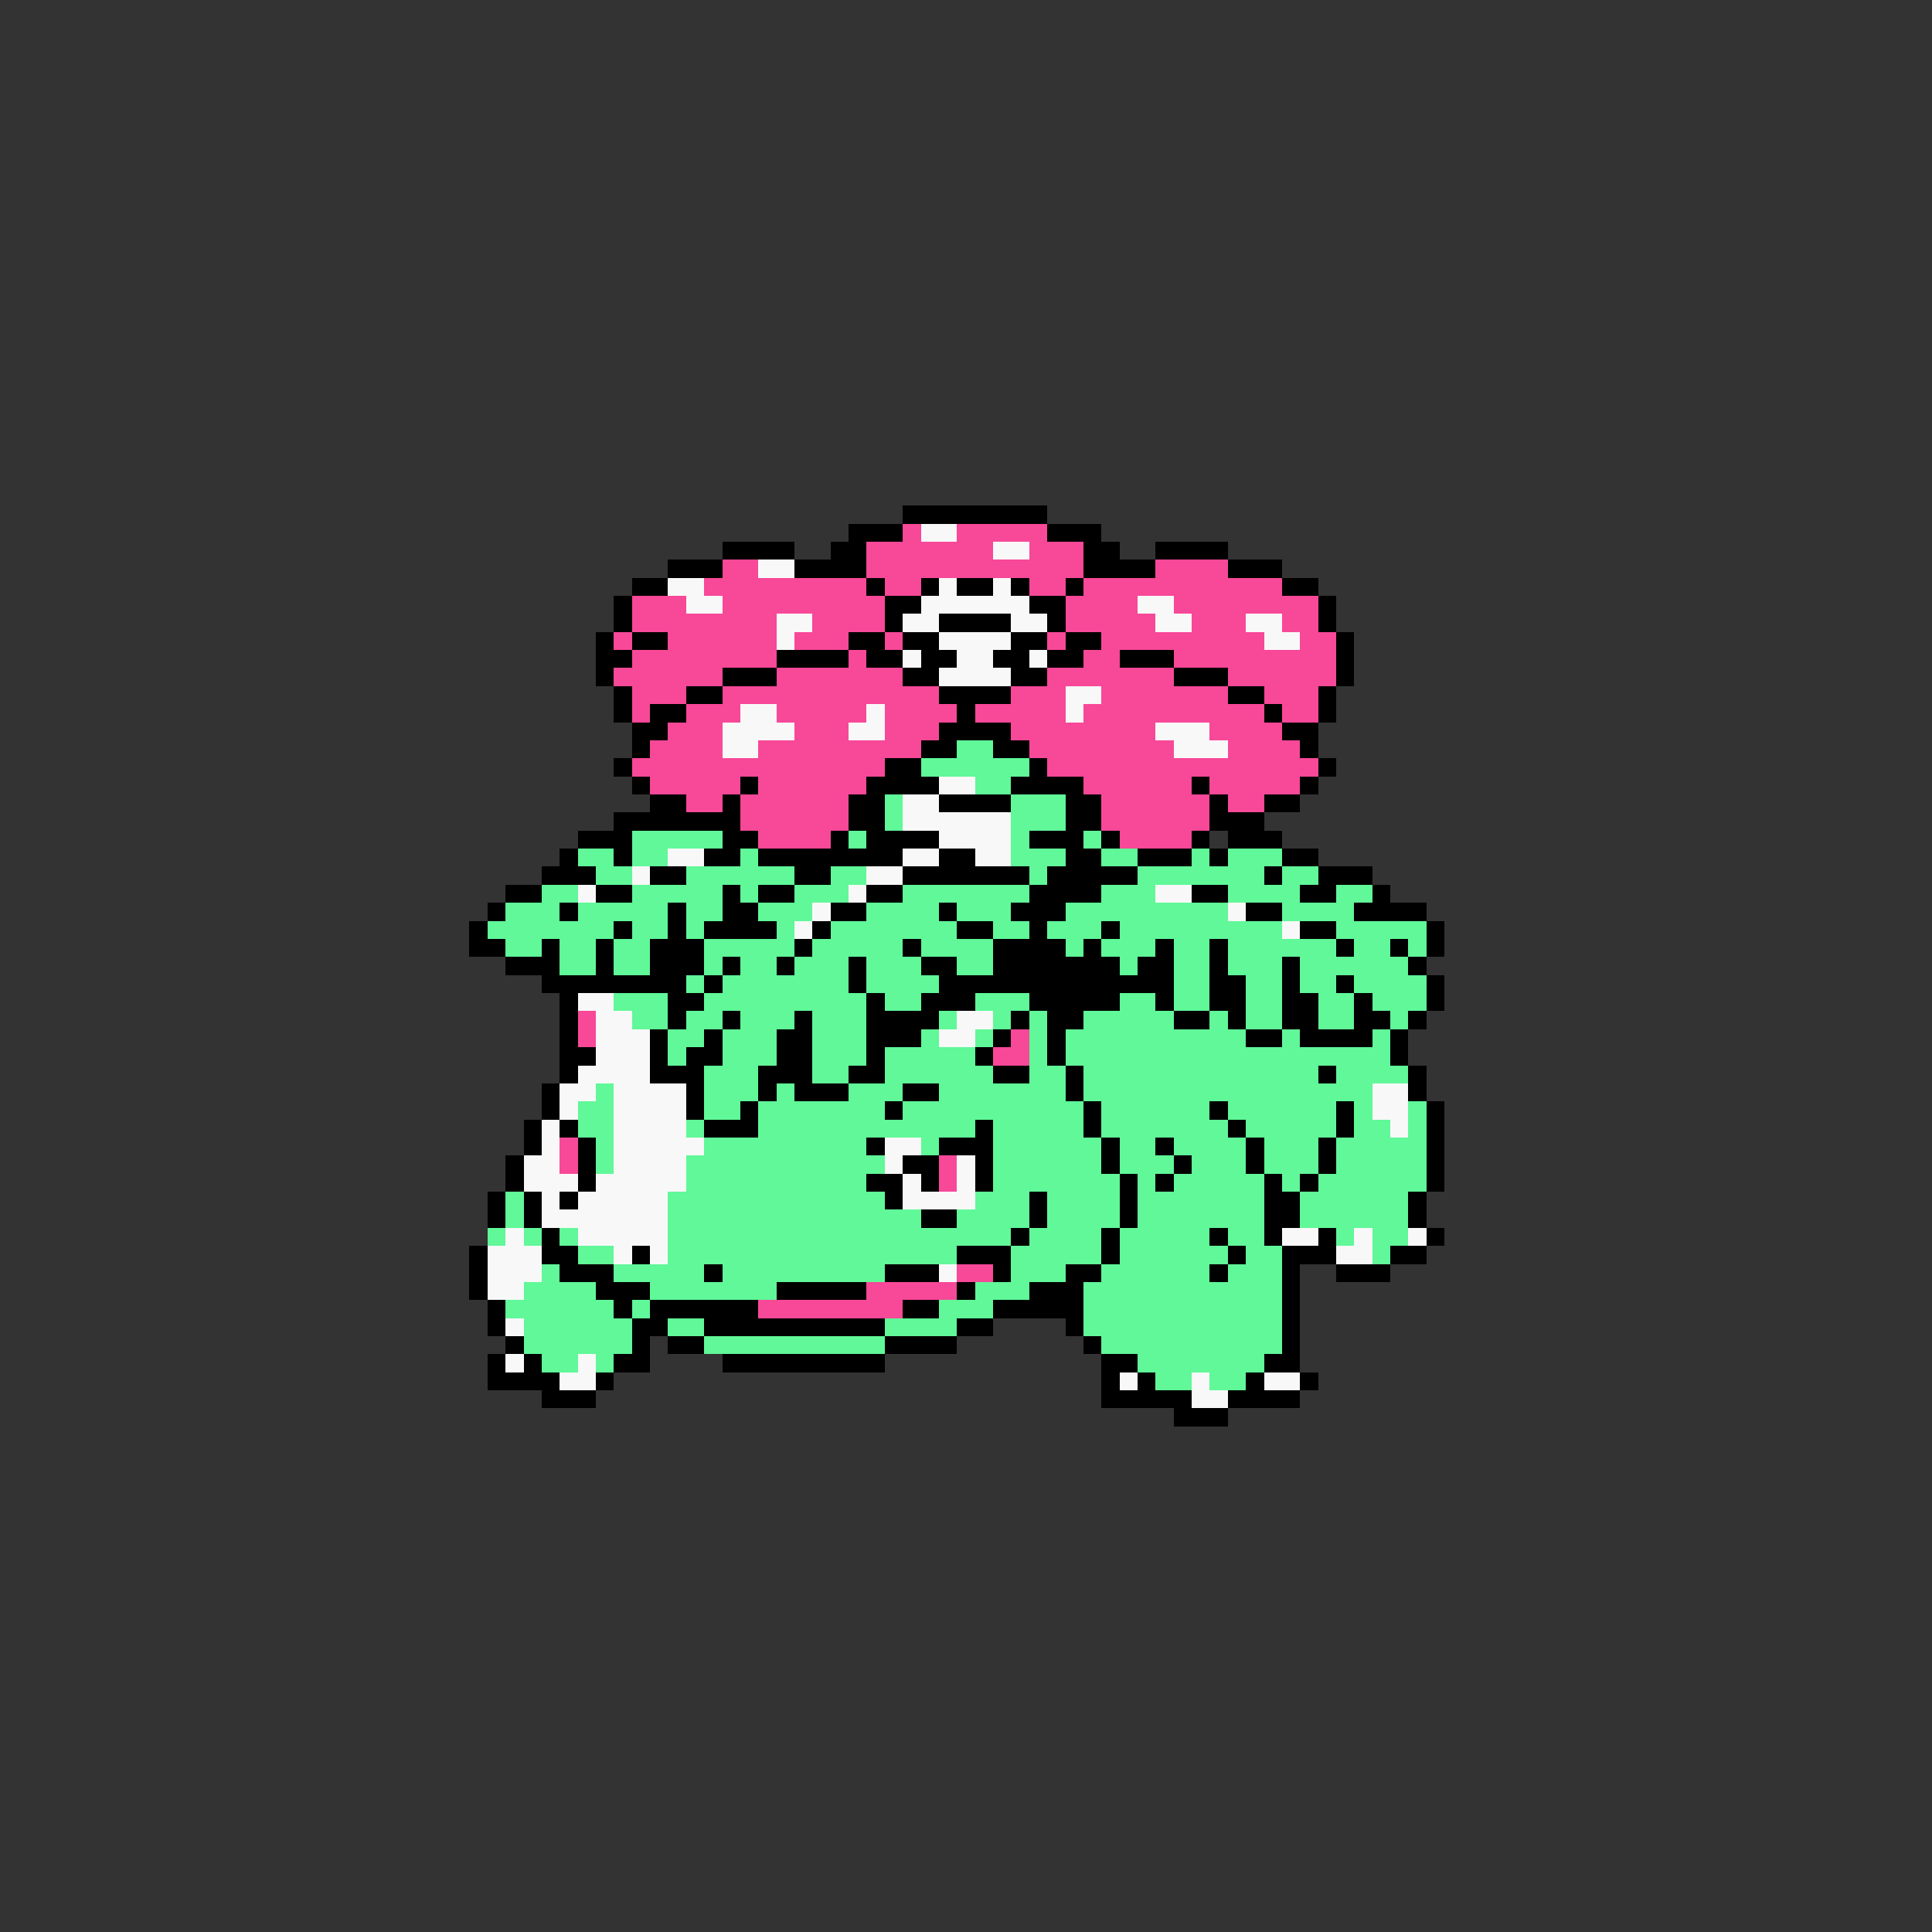 <svg xmlns="http://www.w3.org/2000/svg" viewBox="0 -0.5 107 107" shape-rendering="crispEdges">
<rect x="0" y="-0.5" width="107" height="107" fill="#333333" stroke="none"/>
<path stroke="#000000" d="M50 28h8M47 29h3M58 29h3M40 30h4M46 30h2M60 30h2M64 30h4M37 31h3M44 31h4M60 31h4M68 31h3M35 32h2M48 32h1M51 32h1M53 32h2M56 32h1M59 32h1M71 32h2M34 33h1M49 33h2M57 33h2M73 33h1M34 34h1M49 34h1M52 34h4M58 34h1M73 34h1M33 35h1M35 35h2M47 35h2M50 35h2M56 35h2M59 35h2M74 35h1M33 36h2M43 36h4M48 36h2M51 36h2M55 36h2M58 36h2M62 36h3M74 36h1M33 37h1M40 37h3M50 37h2M56 37h2M65 37h3M74 37h1M34 38h1M38 38h2M52 38h4M68 38h2M73 38h1M34 39h1M36 39h2M53 39h1M70 39h1M73 39h1M35 40h2M52 40h4M71 40h2M35 41h1M51 41h2M55 41h2M72 41h1M34 42h1M49 42h2M57 42h1M73 42h1M35 43h1M41 43h1M48 43h4M56 43h4M66 43h1M72 43h1M36 44h2M40 44h1M47 44h2M52 44h4M59 44h2M67 44h1M70 44h2M34 45h7M47 45h2M59 45h2M67 45h3M32 46h3M40 46h2M46 46h1M48 46h4M57 46h3M61 46h1M66 46h1M68 46h3M31 47h1M34 47h1M39 47h2M42 47h8M52 47h2M59 47h2M63 47h3M67 47h1M71 47h2M30 48h3M36 48h2M44 48h2M50 48h7M58 48h5M70 48h1M73 48h3M28 49h2M33 49h2M40 49h1M42 49h2M48 49h2M57 49h4M66 49h2M72 49h2M76 49h1M27 50h1M31 50h1M37 50h1M40 50h2M46 50h2M52 50h1M56 50h3M69 50h2M75 50h4M26 51h1M34 51h1M37 51h1M39 51h4M45 51h1M53 51h2M57 51h1M61 51h1M72 51h2M79 51h1M26 52h2M30 52h1M33 52h1M36 52h3M44 52h1M50 52h1M55 52h4M60 52h1M64 52h1M67 52h1M74 52h1M77 52h1M79 52h1M28 53h3M33 53h1M36 53h3M40 53h1M43 53h1M47 53h1M51 53h2M55 53h7M63 53h2M67 53h1M71 53h1M78 53h1M30 54h8M39 54h1M47 54h1M52 54h13M67 54h2M71 54h1M74 54h1M79 54h1M31 55h1M37 55h2M48 55h1M51 55h3M57 55h5M64 55h1M67 55h2M71 55h2M75 55h1M79 55h1M31 56h1M37 56h1M40 56h1M44 56h1M48 56h4M56 56h1M58 56h2M65 56h2M68 56h1M71 56h2M75 56h2M78 56h1M31 57h1M36 57h1M39 57h1M43 57h2M48 57h3M55 57h1M58 57h1M69 57h2M72 57h4M77 57h1M31 58h2M36 58h1M38 58h2M43 58h2M48 58h1M54 58h1M58 58h1M77 58h1M31 59h1M36 59h3M42 59h3M47 59h2M55 59h2M59 59h1M73 59h1M78 59h1M30 60h1M38 60h1M42 60h1M44 60h3M50 60h2M59 60h1M78 60h1M30 61h1M38 61h1M41 61h1M49 61h1M60 61h1M67 61h1M74 61h1M79 61h1M29 62h1M31 62h1M39 62h3M54 62h1M60 62h1M68 62h1M74 62h1M79 62h1M29 63h1M32 63h1M48 63h1M52 63h3M61 63h1M64 63h1M69 63h1M73 63h1M79 63h1M28 64h1M32 64h1M50 64h2M54 64h1M61 64h1M65 64h1M69 64h1M73 64h1M79 64h1M28 65h1M32 65h1M48 65h2M51 65h1M54 65h1M62 65h1M64 65h1M70 65h1M72 65h1M79 65h1M27 66h1M29 66h1M31 66h1M49 66h1M57 66h1M62 66h1M70 66h2M78 66h1M27 67h1M29 67h1M51 67h2M57 67h1M62 67h1M70 67h2M78 67h1M30 68h1M56 68h1M61 68h1M67 68h1M70 68h1M73 68h1M79 68h1M26 69h1M30 69h2M35 69h1M53 69h3M61 69h1M68 69h1M71 69h3M77 69h2M26 70h1M31 70h3M39 70h1M49 70h3M55 70h1M59 70h2M67 70h1M71 70h1M74 70h3M26 71h1M33 71h3M43 71h5M53 71h1M57 71h3M71 71h1M27 72h1M34 72h1M36 72h6M50 72h2M55 72h5M71 72h1M27 73h1M35 73h2M39 73h10M53 73h2M59 73h1M71 73h1M28 74h1M35 74h1M37 74h2M49 74h4M60 74h1M71 74h1M27 75h1M29 75h1M34 75h2M40 75h9M61 75h2M70 75h2M27 76h4M33 76h1M61 76h1M63 76h1M69 76h1M72 76h1M30 77h3M61 77h5M68 77h4M65 78h3" />
<path stroke="#f84898" d="M50 29h1M53 29h5M48 30h7M57 30h3M40 31h2M48 31h12M64 31h4M39 32h9M49 32h2M57 32h2M60 32h11M35 33h3M40 33h9M59 33h4M65 33h8M35 34h8M45 34h4M59 34h5M66 34h3M71 34h2M34 35h1M37 35h6M44 35h3M49 35h1M58 35h1M61 35h9M72 35h2M35 36h8M47 36h1M60 36h2M65 36h9M34 37h6M43 37h7M58 37h7M68 37h6M35 38h3M40 38h12M56 38h3M61 38h7M70 38h3M35 39h1M38 39h3M43 39h5M49 39h4M54 39h5M60 39h10M71 39h2M37 40h3M44 40h3M49 40h3M56 40h8M67 40h4M36 41h4M42 41h9M57 41h8M68 41h4M35 42h14M58 42h15M36 43h5M42 43h6M60 43h6M67 43h5M38 44h2M41 44h6M61 44h6M68 44h2M41 45h6M61 45h6M42 46h4M62 46h4M32 56h1M32 57h1M56 57h1M55 58h2M31 63h1M31 64h1M52 64h1M52 65h1M53 70h2M48 71h5M42 72h8" />
<path stroke="#f8f8f8" d="M51 29h2M55 30h2M42 31h2M37 32h2M52 32h1M55 32h1M38 33h2M51 33h6M63 33h2M43 34h2M50 34h2M56 34h2M64 34h2M69 34h2M43 35h1M52 35h4M70 35h2M50 36h1M53 36h2M57 36h1M52 37h4M59 38h2M41 39h2M48 39h1M59 39h1M40 40h4M47 40h2M64 40h3M40 41h2M65 41h3M52 43h2M50 44h2M50 45h6M52 46h4M37 47h2M50 47h2M54 47h2M35 48h1M48 48h2M32 49h1M47 49h1M64 49h2M45 50h1M68 50h1M44 51h1M71 51h1M32 55h2M33 56h2M53 56h2M33 57h3M52 57h2M33 58h3M32 59h4M31 60h2M34 60h4M76 60h2M31 61h1M34 61h4M76 61h2M30 62h1M34 62h4M77 62h1M30 63h1M34 63h5M49 63h2M29 64h2M34 64h4M49 64h1M53 64h1M29 65h3M33 65h5M50 65h1M53 65h1M30 66h1M32 66h5M50 66h4M30 67h7M28 68h1M32 68h5M71 68h2M75 68h1M78 68h1M27 69h3M34 69h1M36 69h1M74 69h2M27 70h3M52 70h1M27 71h2M28 73h1M28 75h1M32 75h1M31 76h2M62 76h1M66 76h1M70 76h2M66 77h2" />
<path stroke="#60f898" d="M53 41h2M51 42h6M54 43h2M49 44h1M56 44h3M49 45h1M56 45h3M35 46h5M47 46h1M56 46h1M60 46h1M32 47h2M35 47h2M41 47h1M56 47h3M61 47h2M66 47h1M68 47h3M33 48h2M38 48h6M46 48h2M57 48h1M63 48h7M71 48h2M30 49h2M35 49h5M41 49h1M44 49h3M50 49h7M61 49h3M68 49h4M74 49h2M28 50h3M32 50h5M38 50h2M42 50h3M48 50h4M53 50h3M59 50h9M71 50h4M27 51h7M35 51h2M38 51h1M43 51h1M46 51h7M55 51h2M58 51h3M62 51h9M74 51h5M28 52h2M31 52h2M34 52h2M39 52h5M45 52h5M51 52h4M59 52h1M61 52h3M65 52h2M68 52h6M75 52h2M78 52h1M31 53h2M34 53h2M39 53h1M41 53h2M44 53h3M48 53h3M53 53h2M62 53h1M65 53h2M68 53h3M72 53h6M38 54h1M40 54h7M48 54h4M65 54h2M69 54h2M72 54h2M75 54h4M34 55h3M39 55h9M49 55h2M54 55h3M62 55h2M65 55h2M69 55h2M73 55h2M76 55h3M35 56h2M38 56h2M41 56h3M45 56h3M52 56h1M55 56h1M57 56h1M60 56h5M67 56h1M69 56h2M73 56h2M77 56h1M37 57h2M40 57h3M45 57h3M51 57h1M54 57h1M57 57h1M59 57h10M71 57h1M76 57h1M37 58h1M40 58h3M45 58h3M49 58h5M57 58h1M59 58h18M39 59h3M45 59h2M49 59h6M57 59h2M60 59h13M74 59h4M33 60h1M39 60h3M43 60h1M47 60h3M52 60h7M60 60h16M32 61h2M39 61h2M42 61h7M50 61h10M61 61h6M68 61h6M75 61h1M78 61h1M32 62h2M38 62h1M42 62h12M55 62h5M61 62h7M69 62h5M75 62h2M78 62h1M33 63h1M39 63h9M51 63h1M55 63h6M62 63h2M65 63h4M70 63h3M74 63h5M33 64h1M38 64h11M55 64h6M62 64h3M66 64h3M70 64h3M74 64h5M38 65h10M55 65h7M63 65h1M65 65h5M71 65h1M73 65h6M28 66h1M37 66h12M54 66h3M58 66h4M63 66h7M72 66h6M28 67h1M37 67h14M53 67h4M58 67h4M63 67h7M72 67h6M27 68h1M29 68h1M31 68h1M37 68h19M57 68h4M62 68h5M68 68h2M74 68h1M76 68h2M32 69h2M37 69h16M56 69h5M62 69h6M69 69h2M76 69h1M30 70h1M34 70h5M40 70h9M56 70h3M61 70h6M68 70h3M29 71h4M36 71h7M54 71h3M60 71h11M28 72h6M35 72h1M52 72h3M60 72h11M29 73h6M37 73h2M49 73h4M60 73h11M29 74h6M39 74h10M61 74h10M30 75h2M33 75h1M63 75h7M64 76h2M67 76h2" />
</svg>